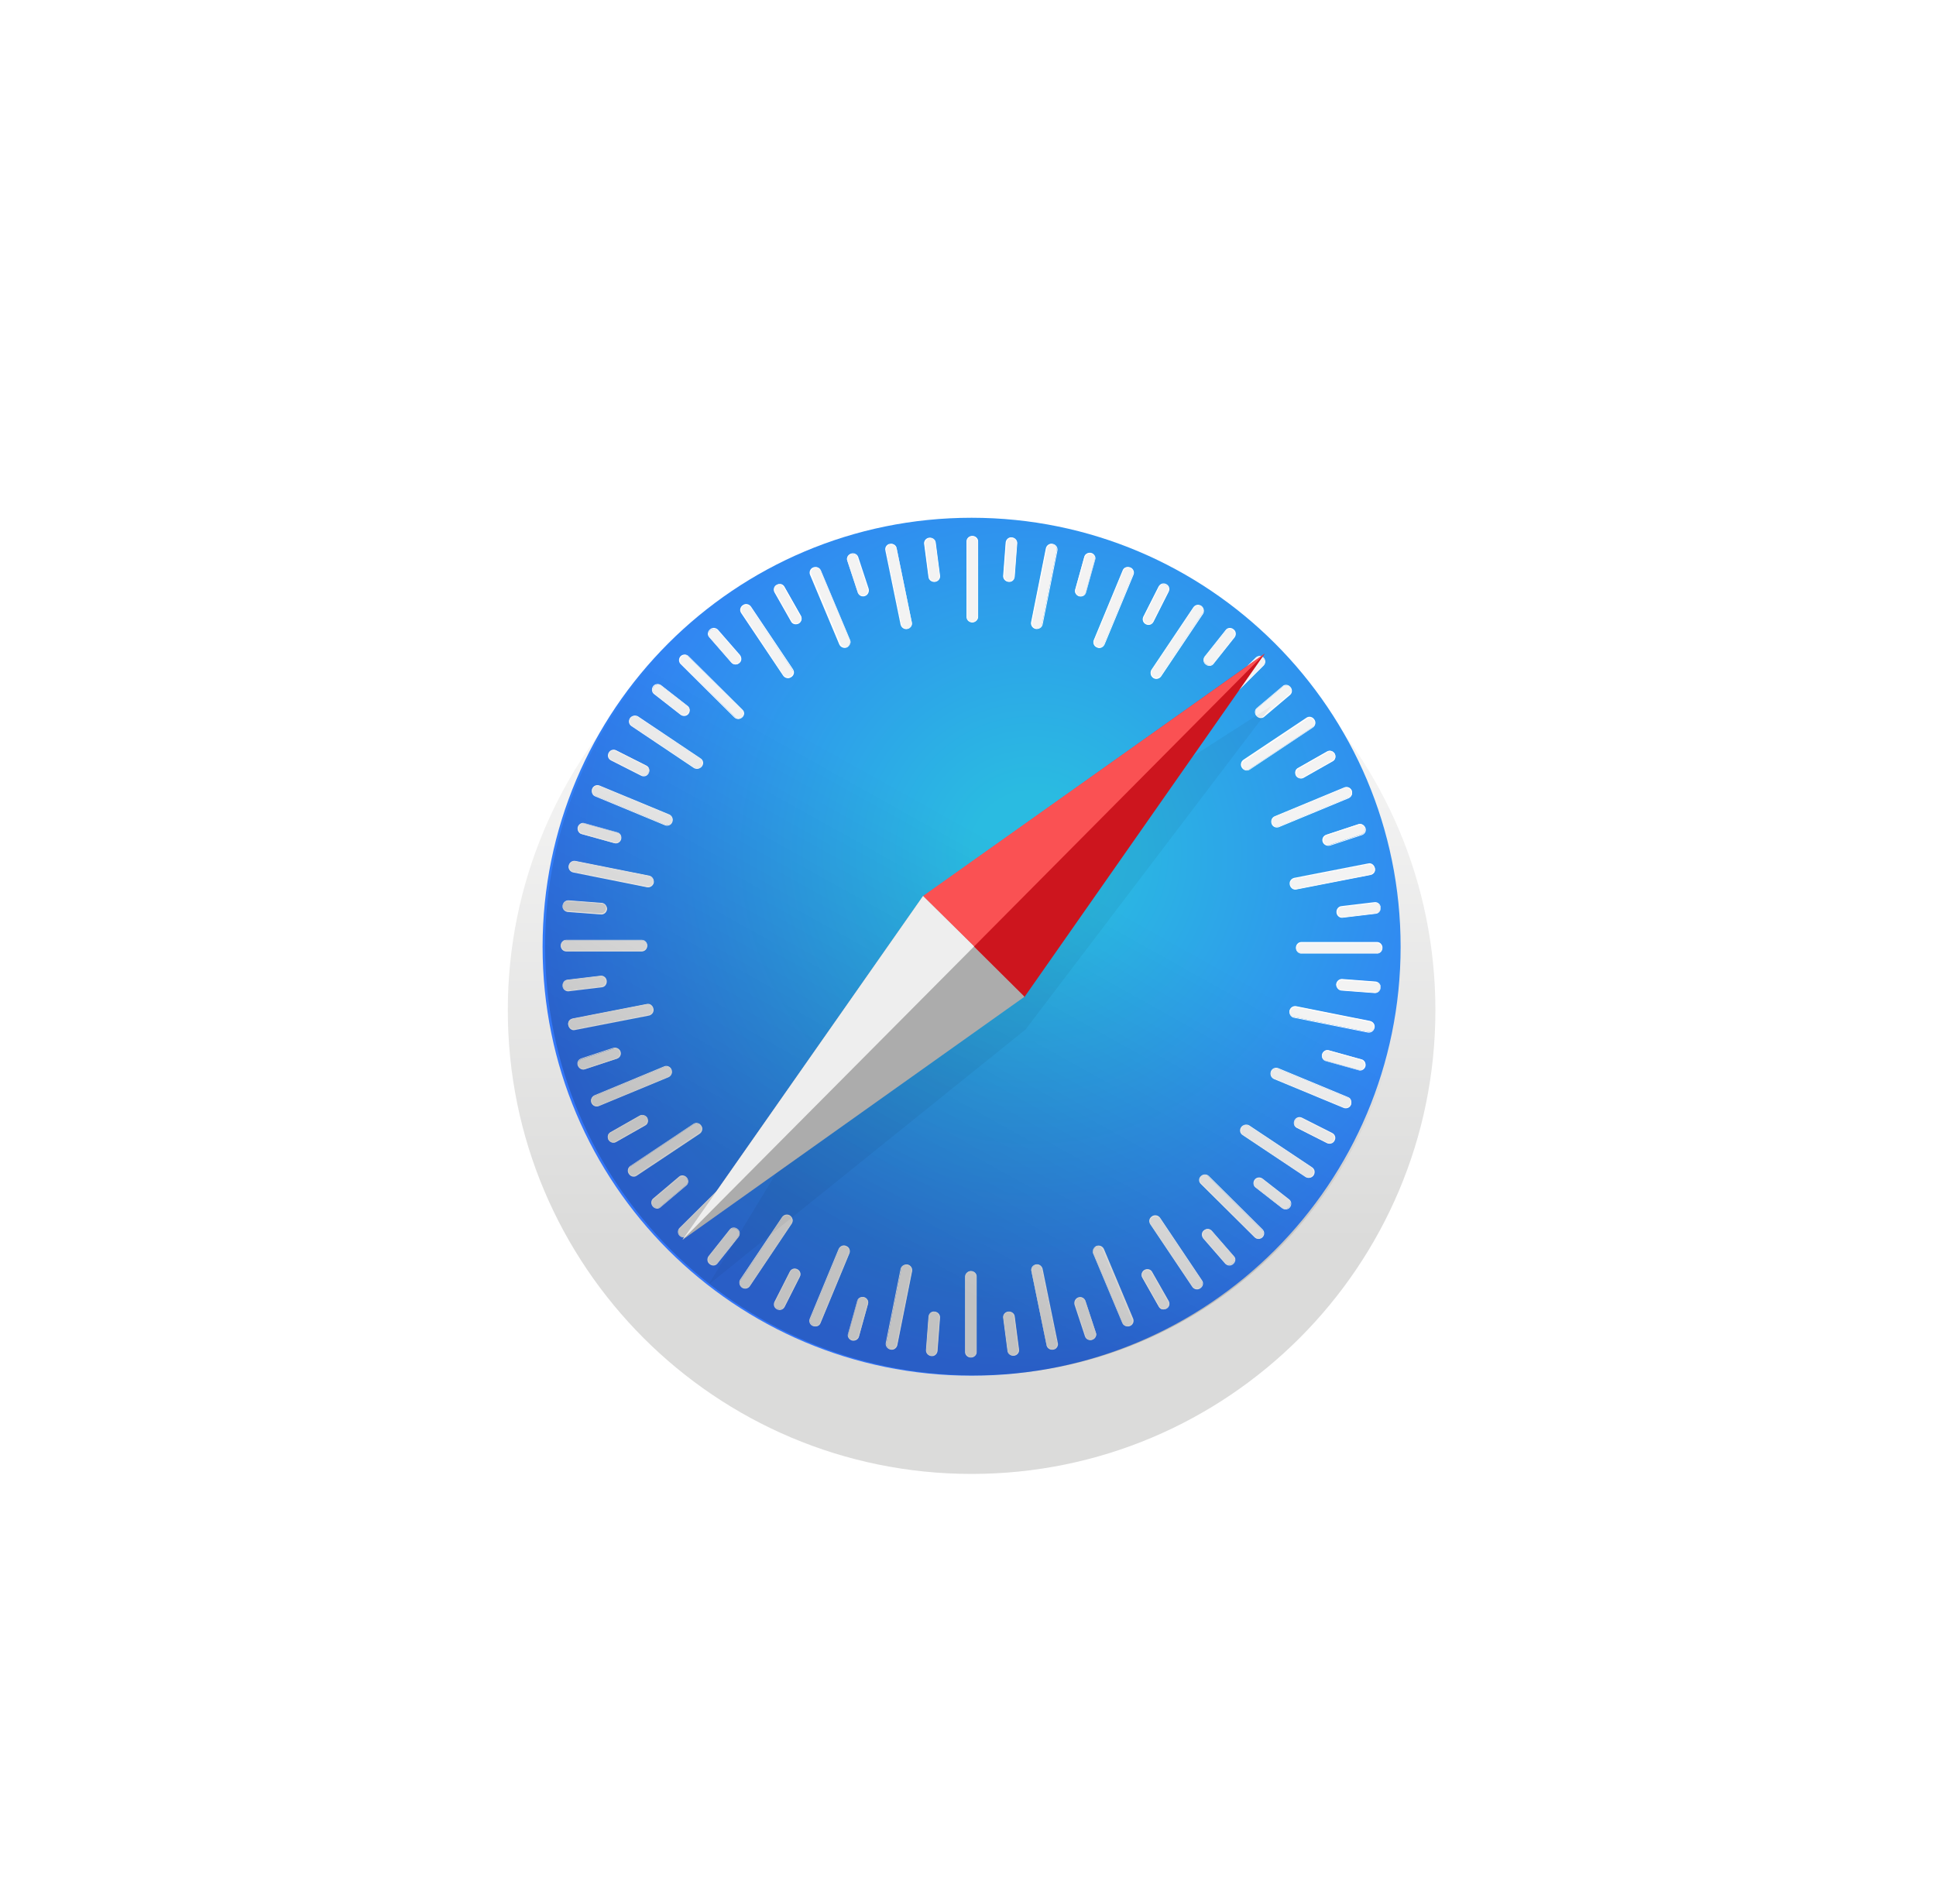 <svg width="61" height="60" viewBox="0 0 61 60" fill="none" xmlns="http://www.w3.org/2000/svg">
<g filter="url(#filter0_d_1_10889)">
<path d="M46.236 48.161C35.756 49.28 25.244 49.28 14.764 48.161C10.585 47.715 7.285 44.414 6.839 40.235C5.72 29.755 5.72 19.244 6.839 8.764C7.285 4.586 10.585 1.285 14.764 0.839C25.244 -0.28 35.755 -0.28 46.235 0.839C50.414 1.285 53.715 4.586 54.161 8.764C55.28 19.244 55.28 29.755 54.161 40.235C53.715 44.414 50.415 47.715 46.236 48.161Z" fill="white"/>
<g filter="url(#filter1_d_1_10889)">
<path d="M30.614 39.227C38.684 39.227 45.227 32.684 45.227 24.614C45.227 16.543 38.684 10 30.614 10C22.543 10 16 16.543 16 24.614C16 32.684 22.543 39.227 30.614 39.227Z" fill="url(#paint0_linear_1_10889)"/>
</g>
<path d="M30.613 38.131C38.079 38.131 44.131 32.079 44.131 24.614C44.131 17.148 38.079 11.096 30.613 11.096C23.148 11.096 17.096 17.148 17.096 24.614C17.096 32.079 23.148 38.131 30.613 38.131Z" fill="url(#paint1_radial_1_10889)"/>
<path d="M30.637 14.384C30.545 14.384 30.465 14.316 30.465 14.224V11.838C30.465 11.747 30.545 11.678 30.637 11.678C30.728 11.678 30.808 11.747 30.808 11.838V14.224C30.796 14.316 30.728 14.384 30.637 14.384Z" fill="#F3F3F3"/>
<path d="M30.636 14.396C30.533 14.396 30.453 14.316 30.453 14.224V11.838C30.453 11.747 30.533 11.667 30.636 11.667C30.739 11.667 30.819 11.747 30.819 11.838V14.224C30.819 14.316 30.727 14.396 30.636 14.396ZM30.636 11.69C30.556 11.69 30.476 11.758 30.476 11.838V14.224C30.476 14.304 30.545 14.373 30.636 14.373C30.716 14.373 30.796 14.304 30.796 14.224V11.838C30.785 11.758 30.716 11.69 30.636 11.69Z" fill="white"/>
<path d="M31.778 13.105C31.687 13.094 31.618 13.025 31.618 12.934L31.698 11.872C31.71 11.781 31.79 11.713 31.881 11.724C31.972 11.735 32.041 11.804 32.041 11.895L31.961 12.957C31.95 13.048 31.87 13.117 31.778 13.105Z" fill="#F3F3F3"/>
<path d="M31.778 13.117C31.675 13.105 31.607 13.026 31.607 12.934L31.687 11.873C31.698 11.781 31.778 11.701 31.881 11.713C31.983 11.724 32.052 11.804 32.052 11.895L31.972 12.957C31.961 13.06 31.881 13.128 31.778 13.117ZM31.881 11.736C31.801 11.736 31.721 11.793 31.721 11.873L31.641 12.934C31.641 13.014 31.698 13.083 31.789 13.094C31.869 13.094 31.949 13.037 31.949 12.957L32.029 11.895C32.029 11.815 31.961 11.747 31.881 11.736Z" fill="white"/>
<path d="M32.635 14.59C32.544 14.567 32.486 14.487 32.498 14.396L32.966 12.055C32.989 11.964 33.069 11.907 33.16 11.93C33.251 11.952 33.308 12.032 33.297 12.124L32.829 14.464C32.818 14.544 32.726 14.601 32.635 14.59Z" fill="#F3F3F3"/>
<path d="M32.635 14.601C32.532 14.578 32.475 14.487 32.486 14.396L32.954 12.055C32.977 11.964 33.068 11.895 33.171 11.918C33.274 11.941 33.331 12.032 33.319 12.124L32.851 14.464C32.829 14.556 32.737 14.613 32.635 14.601ZM33.171 11.941C33.091 11.93 33.011 11.975 32.988 12.055L32.52 14.396C32.509 14.476 32.555 14.556 32.646 14.578C32.726 14.59 32.806 14.544 32.829 14.464L33.297 12.124C33.308 12.032 33.251 11.964 33.171 11.941Z" fill="white"/>
<path d="M34.005 13.562C33.914 13.539 33.856 13.448 33.879 13.357L34.165 12.329C34.188 12.238 34.279 12.192 34.37 12.215C34.462 12.238 34.519 12.329 34.496 12.421L34.21 13.448C34.188 13.539 34.096 13.585 34.005 13.562Z" fill="#F3F3F3"/>
<path d="M34.005 13.573C33.914 13.551 33.845 13.448 33.879 13.357L34.165 12.329C34.188 12.238 34.29 12.181 34.382 12.203C34.473 12.226 34.541 12.329 34.507 12.42L34.222 13.448C34.199 13.539 34.108 13.596 34.005 13.573ZM34.382 12.238C34.302 12.215 34.21 12.261 34.188 12.34L33.902 13.368C33.879 13.448 33.925 13.528 34.016 13.551C34.096 13.573 34.188 13.528 34.21 13.448L34.496 12.42C34.507 12.34 34.462 12.261 34.382 12.238Z" fill="white"/>
<path d="M34.564 15.172C34.472 15.138 34.438 15.035 34.472 14.955L35.386 12.752C35.42 12.672 35.523 12.626 35.602 12.672C35.694 12.706 35.728 12.809 35.694 12.889L34.781 15.092C34.746 15.172 34.644 15.217 34.564 15.172Z" fill="#F3F3F3"/>
<path d="M34.564 15.183C34.472 15.149 34.427 15.046 34.461 14.955L35.374 12.752C35.408 12.66 35.511 12.626 35.614 12.66C35.705 12.694 35.751 12.797 35.717 12.889L34.803 15.092C34.758 15.183 34.655 15.229 34.564 15.183ZM35.602 12.683C35.523 12.649 35.431 12.683 35.397 12.763L34.484 14.966C34.449 15.046 34.495 15.126 34.575 15.16C34.655 15.195 34.746 15.16 34.781 15.081L35.694 12.877C35.717 12.809 35.682 12.717 35.602 12.683Z" fill="white"/>
<path d="M36.105 14.441C36.025 14.395 35.991 14.304 36.025 14.224L36.505 13.277C36.551 13.197 36.642 13.162 36.733 13.208C36.813 13.254 36.847 13.345 36.813 13.425L36.334 14.373C36.288 14.453 36.197 14.487 36.105 14.441Z" fill="#F3F3F3"/>
<path d="M36.105 14.453C36.014 14.407 35.98 14.304 36.025 14.213L36.505 13.265C36.55 13.174 36.653 13.139 36.745 13.185C36.836 13.231 36.87 13.334 36.824 13.425L36.345 14.373C36.299 14.464 36.197 14.498 36.105 14.453ZM36.733 13.208C36.653 13.174 36.562 13.197 36.528 13.277L36.048 14.224C36.014 14.293 36.048 14.384 36.117 14.43C36.197 14.464 36.288 14.441 36.322 14.361L36.802 13.414C36.836 13.345 36.802 13.254 36.733 13.208Z" fill="white"/>
<path d="M36.334 16.131C36.254 16.074 36.231 15.971 36.288 15.902L37.612 13.927C37.658 13.847 37.761 13.836 37.84 13.882C37.92 13.939 37.943 14.041 37.886 14.11L36.562 16.085C36.516 16.165 36.413 16.188 36.334 16.131Z" fill="#F3F3F3"/>
<path d="M36.334 16.142C36.254 16.085 36.231 15.971 36.276 15.891L37.601 13.916C37.658 13.836 37.761 13.813 37.852 13.87C37.932 13.927 37.955 14.041 37.909 14.121L36.585 16.096C36.528 16.176 36.413 16.199 36.334 16.142ZM37.841 13.893C37.772 13.847 37.669 13.859 37.624 13.927L36.299 15.902C36.254 15.971 36.276 16.062 36.345 16.108C36.413 16.154 36.516 16.142 36.562 16.074L37.886 14.11C37.932 14.041 37.909 13.939 37.841 13.893Z" fill="white"/>
<path d="M38 15.708C37.932 15.651 37.909 15.549 37.966 15.48L38.628 14.647C38.685 14.578 38.788 14.567 38.857 14.624C38.925 14.681 38.948 14.784 38.891 14.852L38.229 15.685C38.172 15.754 38.069 15.765 38 15.708Z" fill="#F3F3F3"/>
<path d="M37.989 15.72C37.909 15.663 37.898 15.549 37.955 15.469L38.617 14.635C38.674 14.555 38.788 14.544 38.868 14.612C38.948 14.669 38.959 14.784 38.902 14.864L38.24 15.697C38.183 15.777 38.069 15.788 37.989 15.72ZM38.845 14.635C38.777 14.578 38.685 14.59 38.628 14.658L37.966 15.492C37.92 15.56 37.932 15.651 38 15.708C38.069 15.765 38.16 15.754 38.217 15.686L38.879 14.852C38.925 14.784 38.914 14.681 38.845 14.635Z" fill="white"/>
<path d="M37.887 17.421C37.818 17.352 37.818 17.25 37.887 17.193L39.576 15.514C39.645 15.446 39.748 15.457 39.805 15.514C39.862 15.571 39.873 15.686 39.805 15.743L38.126 17.421C38.058 17.489 37.955 17.489 37.887 17.421Z" fill="#F3F3F3"/>
<path d="M37.875 17.432C37.806 17.364 37.806 17.25 37.875 17.181L39.565 15.503C39.633 15.434 39.747 15.434 39.816 15.503C39.884 15.571 39.884 15.686 39.816 15.754L38.126 17.432C38.057 17.501 37.943 17.501 37.875 17.432ZM39.804 15.514C39.747 15.457 39.645 15.457 39.587 15.514L37.898 17.193C37.841 17.25 37.841 17.352 37.898 17.41C37.955 17.467 38.057 17.467 38.115 17.41L39.804 15.731C39.861 15.674 39.861 15.583 39.804 15.514Z" fill="white"/>
<path d="M39.598 17.329C39.541 17.261 39.541 17.158 39.61 17.101L40.42 16.416C40.489 16.359 40.592 16.37 40.649 16.439C40.706 16.508 40.706 16.61 40.637 16.667L39.827 17.352C39.758 17.41 39.656 17.398 39.598 17.329Z" fill="#F3F3F3"/>
<path d="M39.587 17.341C39.519 17.261 39.53 17.147 39.599 17.09L40.409 16.405C40.478 16.336 40.592 16.348 40.66 16.428C40.729 16.508 40.718 16.622 40.649 16.679L39.839 17.364C39.77 17.432 39.656 17.421 39.587 17.341ZM40.638 16.439C40.581 16.371 40.489 16.371 40.421 16.416L39.61 17.101C39.553 17.158 39.542 17.25 39.599 17.318C39.656 17.387 39.747 17.387 39.816 17.341L40.626 16.656C40.695 16.599 40.695 16.508 40.638 16.439Z" fill="white"/>
<path d="M39.142 18.974C39.085 18.894 39.108 18.791 39.188 18.745L41.174 17.421C41.254 17.375 41.357 17.398 41.403 17.467C41.46 17.547 41.437 17.649 41.357 17.695L39.37 19.019C39.302 19.065 39.199 19.042 39.142 18.974Z" fill="#F3F3F3"/>
<path d="M39.131 18.974C39.074 18.894 39.096 18.78 39.176 18.723L41.163 17.398C41.243 17.341 41.357 17.364 41.414 17.455C41.471 17.535 41.448 17.649 41.368 17.707L39.382 19.031C39.302 19.088 39.188 19.065 39.131 18.974ZM41.391 17.478C41.346 17.41 41.254 17.387 41.186 17.433L39.199 18.757C39.131 18.803 39.108 18.894 39.165 18.974C39.211 19.042 39.302 19.065 39.37 19.02L41.357 17.695C41.425 17.638 41.437 17.547 41.391 17.478Z" fill="white"/>
<path d="M40.843 19.213C40.797 19.133 40.82 19.031 40.9 18.985L41.825 18.46C41.905 18.414 42.007 18.448 42.053 18.528C42.099 18.608 42.076 18.711 41.996 18.757L41.071 19.282C40.991 19.328 40.889 19.293 40.843 19.213Z" fill="#F3F3F3"/>
<path d="M40.832 19.225C40.786 19.133 40.809 19.031 40.889 18.985L41.814 18.46C41.894 18.414 42.008 18.448 42.054 18.528C42.099 18.62 42.077 18.722 41.997 18.768L41.072 19.293C40.992 19.339 40.878 19.305 40.832 19.225ZM42.042 18.54C41.997 18.46 41.905 18.437 41.837 18.483L40.912 19.008C40.843 19.053 40.821 19.145 40.855 19.213C40.901 19.293 40.992 19.316 41.06 19.27L41.985 18.745C42.054 18.711 42.077 18.62 42.042 18.54Z" fill="white"/>
<path d="M40.079 20.732C40.044 20.641 40.079 20.549 40.17 20.515L42.373 19.602C42.453 19.567 42.556 19.613 42.59 19.693C42.625 19.784 42.59 19.876 42.499 19.91L40.296 20.823C40.216 20.858 40.113 20.823 40.079 20.732Z" fill="#F3F3F3"/>
<path d="M40.067 20.743C40.033 20.652 40.067 20.549 40.158 20.504L42.362 19.59C42.453 19.556 42.556 19.602 42.59 19.693C42.624 19.784 42.59 19.887 42.499 19.933L40.295 20.846C40.204 20.88 40.101 20.835 40.067 20.743ZM42.567 19.704C42.533 19.625 42.442 19.59 42.373 19.613L40.17 20.526C40.09 20.561 40.056 20.652 40.09 20.732C40.124 20.812 40.215 20.846 40.284 20.823L42.487 19.91C42.567 19.876 42.602 19.784 42.567 19.704Z" fill="white"/>
<path d="M41.688 21.302C41.654 21.211 41.7 21.12 41.791 21.086L42.796 20.755C42.876 20.72 42.978 20.777 43.001 20.857C43.036 20.949 42.99 21.04 42.899 21.074L41.894 21.405C41.814 21.439 41.723 21.394 41.688 21.302Z" fill="#F3F3F3"/>
<path d="M41.676 21.314C41.642 21.223 41.688 21.12 41.791 21.086L42.795 20.755C42.887 20.72 42.989 20.777 43.024 20.869C43.058 20.96 43.012 21.063 42.91 21.097L41.905 21.428C41.813 21.451 41.711 21.405 41.676 21.314ZM43.001 20.88C42.978 20.8 42.887 20.755 42.807 20.777L41.802 21.109C41.722 21.131 41.688 21.223 41.711 21.303C41.734 21.383 41.825 21.428 41.905 21.405L42.91 21.074C42.989 21.04 43.024 20.96 43.001 20.88Z" fill="white"/>
<path d="M40.661 22.661C40.638 22.57 40.695 22.479 40.786 22.467L43.127 22.011C43.218 21.988 43.298 22.056 43.321 22.148C43.343 22.239 43.286 22.33 43.195 22.342L40.855 22.798C40.763 22.81 40.672 22.753 40.661 22.661Z" fill="#F3F3F3"/>
<path d="M40.638 22.661C40.615 22.558 40.683 22.467 40.775 22.444L43.115 21.988C43.206 21.965 43.298 22.033 43.32 22.136C43.343 22.239 43.275 22.33 43.183 22.353L40.843 22.81C40.752 22.832 40.66 22.764 40.638 22.661ZM43.298 22.148C43.286 22.068 43.206 22.011 43.126 22.022L40.786 22.479C40.706 22.49 40.649 22.581 40.672 22.661C40.683 22.741 40.763 22.798 40.843 22.787L43.183 22.33C43.263 22.307 43.32 22.227 43.298 22.148Z" fill="white"/>
<path d="M42.122 23.54C42.11 23.449 42.167 23.369 42.259 23.358L43.309 23.232C43.401 23.221 43.48 23.289 43.492 23.381C43.503 23.472 43.446 23.552 43.355 23.563L42.304 23.689C42.225 23.7 42.133 23.632 42.122 23.54Z" fill="#F3F3F3"/>
<path d="M42.111 23.54C42.099 23.438 42.168 23.346 42.259 23.335L43.31 23.209C43.401 23.198 43.492 23.266 43.504 23.369C43.515 23.472 43.447 23.563 43.355 23.575L42.305 23.7C42.214 23.712 42.122 23.643 42.111 23.54ZM43.492 23.381C43.481 23.301 43.401 23.232 43.321 23.244L42.271 23.369C42.191 23.381 42.134 23.46 42.145 23.54C42.157 23.62 42.236 23.689 42.316 23.677L43.367 23.552C43.447 23.54 43.504 23.46 43.492 23.381Z" fill="white"/>
<path d="M40.843 24.648C40.843 24.556 40.912 24.477 41.003 24.477H43.389C43.481 24.477 43.549 24.556 43.549 24.648C43.549 24.739 43.481 24.819 43.389 24.819H41.003C40.912 24.819 40.843 24.739 40.843 24.648Z" fill="#F3F3F3"/>
<path d="M40.831 24.648C40.831 24.545 40.911 24.465 41.003 24.465H43.389C43.48 24.465 43.56 24.545 43.56 24.648C43.56 24.751 43.48 24.831 43.389 24.831H41.003C40.911 24.831 40.831 24.751 40.831 24.648ZM43.537 24.659C43.537 24.579 43.469 24.5 43.389 24.5H41.003C40.923 24.5 40.854 24.568 40.854 24.659C40.854 24.739 40.923 24.819 41.003 24.819H43.389C43.469 24.808 43.537 24.739 43.537 24.659Z" fill="white"/>
<path d="M42.111 25.801C42.122 25.71 42.191 25.641 42.282 25.641L43.344 25.721C43.435 25.732 43.504 25.812 43.492 25.904C43.481 25.995 43.412 26.064 43.321 26.064L42.259 25.984C42.179 25.972 42.111 25.892 42.111 25.801Z" fill="#F3F3F3"/>
<path d="M42.099 25.801C42.111 25.698 42.191 25.63 42.282 25.63L43.344 25.71C43.435 25.721 43.515 25.801 43.503 25.904C43.492 26.006 43.412 26.075 43.321 26.075L42.259 25.995C42.168 25.984 42.099 25.892 42.099 25.801ZM43.492 25.904C43.503 25.824 43.435 25.744 43.355 25.744L42.293 25.664C42.213 25.664 42.145 25.721 42.133 25.812C42.122 25.892 42.191 25.972 42.27 25.972L43.332 26.052C43.412 26.052 43.481 25.984 43.492 25.904Z" fill="white"/>
<path d="M40.637 26.634C40.66 26.543 40.74 26.486 40.831 26.497L43.172 26.965C43.263 26.988 43.32 27.068 43.298 27.16C43.275 27.251 43.195 27.308 43.103 27.297L40.763 26.828C40.683 26.817 40.626 26.726 40.637 26.634Z" fill="#F3F3F3"/>
<path d="M40.627 26.634C40.65 26.532 40.741 26.474 40.832 26.486L43.173 26.954C43.264 26.977 43.333 27.068 43.31 27.171C43.287 27.274 43.196 27.331 43.104 27.319L40.764 26.851C40.672 26.828 40.615 26.737 40.627 26.634ZM43.287 27.171C43.298 27.091 43.253 27.011 43.173 26.988L40.832 26.52C40.752 26.509 40.672 26.554 40.65 26.646C40.638 26.726 40.684 26.805 40.764 26.828L43.104 27.296C43.196 27.308 43.264 27.251 43.287 27.171Z" fill="white"/>
<path d="M41.665 28.004C41.688 27.913 41.779 27.856 41.871 27.879L42.898 28.164C42.99 28.187 43.035 28.278 43.012 28.37C42.99 28.461 42.898 28.518 42.807 28.495L41.779 28.21C41.688 28.187 41.642 28.096 41.665 28.004Z" fill="#F3F3F3"/>
<path d="M41.654 28.005C41.677 27.913 41.779 27.845 41.871 27.879L42.898 28.164C42.989 28.187 43.047 28.29 43.024 28.381C43.001 28.473 42.898 28.541 42.807 28.507L41.779 28.221C41.688 28.199 41.631 28.107 41.654 28.005ZM42.989 28.381C43.012 28.301 42.967 28.21 42.887 28.187L41.859 27.902C41.779 27.879 41.699 27.925 41.676 28.016C41.654 28.096 41.699 28.187 41.779 28.21L42.807 28.495C42.887 28.507 42.967 28.461 42.989 28.381Z" fill="white"/>
<path d="M40.056 28.552C40.09 28.461 40.193 28.427 40.272 28.461L42.476 29.375C42.556 29.409 42.602 29.512 42.567 29.591C42.533 29.683 42.43 29.717 42.35 29.683L40.147 28.77C40.056 28.735 40.021 28.633 40.056 28.552Z" fill="#F3F3F3"/>
<path d="M40.044 28.541C40.078 28.45 40.181 28.404 40.272 28.438L42.475 29.352C42.567 29.386 42.601 29.489 42.567 29.591C42.532 29.683 42.43 29.729 42.338 29.694L40.135 28.781C40.044 28.735 40.009 28.633 40.044 28.541ZM42.544 29.58C42.578 29.5 42.544 29.409 42.464 29.375L40.261 28.461C40.181 28.427 40.101 28.473 40.066 28.552C40.032 28.633 40.066 28.724 40.146 28.758L42.35 29.671C42.43 29.694 42.521 29.66 42.544 29.58Z" fill="white"/>
<path d="M40.797 30.094C40.843 30.014 40.934 29.98 41.014 30.014L41.962 30.493C42.041 30.528 42.076 30.63 42.03 30.722C41.984 30.802 41.893 30.836 41.813 30.802L40.866 30.322C40.786 30.276 40.751 30.174 40.797 30.094Z" fill="#F3F3F3"/>
<path d="M40.786 30.082C40.832 29.991 40.935 29.957 41.026 30.002L41.974 30.482C42.065 30.527 42.099 30.63 42.053 30.721C42.008 30.813 41.905 30.847 41.814 30.801L40.866 30.322C40.775 30.288 40.741 30.174 40.786 30.082ZM42.019 30.71C42.053 30.63 42.031 30.539 41.951 30.505L41.003 30.025C40.935 29.991 40.843 30.025 40.798 30.094C40.763 30.174 40.786 30.265 40.866 30.299L41.814 30.779C41.894 30.813 41.985 30.79 42.019 30.71Z" fill="white"/>
<path d="M39.119 30.311C39.176 30.231 39.267 30.208 39.347 30.265L41.334 31.589C41.414 31.635 41.425 31.738 41.379 31.818C41.322 31.898 41.231 31.92 41.151 31.863L39.164 30.539C39.085 30.482 39.062 30.379 39.119 30.311Z" fill="#F3F3F3"/>
<path d="M39.107 30.299C39.164 30.219 39.279 30.196 39.359 30.242L41.345 31.566C41.425 31.623 41.448 31.726 41.391 31.817C41.334 31.897 41.219 31.92 41.14 31.875L39.153 30.55C39.062 30.493 39.05 30.379 39.107 30.299ZM41.356 31.806C41.402 31.738 41.391 31.635 41.322 31.589L39.336 30.265C39.267 30.219 39.176 30.242 39.13 30.31C39.085 30.379 39.096 30.482 39.164 30.527L41.151 31.852C41.219 31.897 41.311 31.875 41.356 31.806Z" fill="white"/>
<path d="M39.542 31.966C39.599 31.898 39.702 31.875 39.77 31.932L40.603 32.583C40.672 32.64 40.683 32.742 40.626 32.811C40.569 32.879 40.466 32.902 40.398 32.845L39.565 32.194C39.496 32.137 39.485 32.035 39.542 31.966Z" fill="#F3F3F3"/>
<path d="M39.53 31.955C39.587 31.875 39.701 31.863 39.781 31.92L40.615 32.571C40.695 32.628 40.706 32.742 40.649 32.822C40.592 32.902 40.478 32.914 40.398 32.856L39.564 32.206C39.484 32.149 39.473 32.035 39.53 31.955ZM40.626 32.811C40.683 32.742 40.672 32.651 40.603 32.594L39.77 31.943C39.701 31.898 39.61 31.909 39.553 31.977C39.496 32.046 39.507 32.137 39.576 32.194L40.409 32.845C40.478 32.891 40.569 32.879 40.626 32.811Z" fill="white"/>
<path d="M37.841 31.852C37.909 31.783 38.012 31.783 38.069 31.852L39.759 33.53C39.827 33.599 39.816 33.701 39.759 33.758C39.69 33.827 39.588 33.827 39.531 33.758L37.841 32.08C37.784 32.023 37.784 31.909 37.841 31.852Z" fill="#F3F3F3"/>
<path d="M37.84 31.841C37.909 31.772 38.023 31.772 38.092 31.841L39.781 33.519C39.85 33.587 39.85 33.702 39.781 33.77C39.713 33.839 39.599 33.839 39.53 33.77L37.84 32.092C37.761 32.023 37.761 31.909 37.84 31.841ZM39.758 33.747C39.816 33.69 39.816 33.587 39.758 33.53L38.069 31.852C38.012 31.795 37.909 31.795 37.852 31.852C37.795 31.909 37.795 32.012 37.852 32.069L39.542 33.747C39.599 33.816 39.69 33.816 39.758 33.747Z" fill="white"/>
<path d="M37.943 33.553C38.012 33.496 38.115 33.496 38.172 33.564L38.868 34.364C38.925 34.432 38.914 34.535 38.845 34.592C38.777 34.649 38.674 34.649 38.617 34.581L37.921 33.781C37.864 33.724 37.875 33.621 37.943 33.553Z" fill="#F3F3F3"/>
<path d="M37.932 33.553C38.011 33.485 38.114 33.496 38.183 33.565L38.879 34.364C38.948 34.432 38.936 34.546 38.856 34.615C38.776 34.683 38.674 34.672 38.605 34.603L37.909 33.804C37.852 33.724 37.852 33.61 37.932 33.553ZM38.845 34.592C38.913 34.535 38.913 34.444 38.868 34.375L38.171 33.576C38.114 33.519 38.023 33.507 37.954 33.565C37.886 33.622 37.886 33.713 37.932 33.781L38.628 34.581C38.685 34.649 38.776 34.649 38.845 34.592Z" fill="white"/>
<path d="M36.299 33.119C36.379 33.062 36.482 33.085 36.528 33.165L37.852 35.14C37.898 35.22 37.875 35.322 37.806 35.368C37.726 35.425 37.623 35.402 37.578 35.322L36.254 33.347C36.208 33.267 36.231 33.165 36.299 33.119Z" fill="#F3F3F3"/>
<path d="M36.299 33.108C36.379 33.051 36.493 33.073 36.551 33.153L37.875 35.128C37.932 35.208 37.909 35.322 37.818 35.38C37.738 35.437 37.624 35.414 37.567 35.334L36.242 33.359C36.185 33.267 36.208 33.165 36.299 33.108ZM37.806 35.357C37.875 35.311 37.898 35.22 37.852 35.151L36.528 33.176C36.482 33.108 36.391 33.096 36.311 33.142C36.242 33.188 36.219 33.279 36.265 33.347L37.59 35.322C37.635 35.38 37.738 35.402 37.806 35.357Z" fill="white"/>
<path d="M36.06 34.809C36.14 34.763 36.242 34.786 36.288 34.866L36.813 35.791C36.859 35.87 36.825 35.973 36.745 36.019C36.665 36.065 36.562 36.042 36.516 35.962L35.991 35.037C35.957 34.957 35.98 34.854 36.06 34.809Z" fill="#F3F3F3"/>
<path d="M36.06 34.797C36.151 34.752 36.254 34.775 36.299 34.855L36.825 35.779C36.87 35.859 36.847 35.973 36.756 36.019C36.665 36.065 36.562 36.042 36.516 35.962L35.991 35.037C35.945 34.957 35.968 34.855 36.06 34.797ZM36.745 36.008C36.813 35.962 36.847 35.871 36.802 35.802L36.276 34.877C36.231 34.809 36.139 34.786 36.071 34.82C36.002 34.866 35.968 34.957 36.014 35.026L36.539 35.951C36.573 36.019 36.676 36.053 36.745 36.008Z" fill="white"/>
<path d="M34.541 34.055C34.632 34.021 34.723 34.055 34.758 34.135L35.682 36.339C35.717 36.419 35.671 36.521 35.591 36.556C35.511 36.59 35.408 36.556 35.374 36.476L34.449 34.272C34.415 34.192 34.461 34.09 34.541 34.055Z" fill="#F3F3F3"/>
<path d="M34.541 34.044C34.633 34.01 34.735 34.044 34.781 34.135L35.706 36.339C35.74 36.43 35.694 36.533 35.603 36.567C35.512 36.601 35.409 36.567 35.363 36.476L34.438 34.272C34.404 34.192 34.45 34.09 34.541 34.044ZM35.58 36.544C35.66 36.51 35.694 36.419 35.66 36.35L34.735 34.147C34.701 34.067 34.61 34.032 34.53 34.067C34.45 34.101 34.416 34.192 34.45 34.261L35.375 36.464C35.42 36.544 35.5 36.578 35.58 36.544Z" fill="white"/>
<path d="M33.982 35.676C34.073 35.642 34.164 35.688 34.199 35.779L34.53 36.784C34.564 36.864 34.507 36.967 34.427 36.989C34.336 37.024 34.244 36.978 34.21 36.887L33.879 35.882C33.845 35.802 33.891 35.711 33.982 35.676Z" fill="#F3F3F3"/>
<path d="M33.97 35.665C34.061 35.631 34.164 35.676 34.198 35.768L34.529 36.773C34.563 36.864 34.506 36.967 34.415 37.001C34.324 37.035 34.221 36.989 34.187 36.898L33.856 35.893C33.833 35.802 33.879 35.699 33.97 35.665ZM34.415 36.978C34.495 36.955 34.541 36.864 34.518 36.784L34.187 35.779C34.164 35.699 34.073 35.665 33.993 35.688C33.913 35.711 33.867 35.802 33.89 35.882L34.221 36.887C34.244 36.967 34.335 37.012 34.415 36.978Z" fill="white"/>
<path d="M32.635 34.638C32.726 34.615 32.818 34.672 32.829 34.763L33.308 37.103C33.331 37.195 33.263 37.275 33.171 37.298C33.08 37.32 32.989 37.263 32.977 37.172L32.498 34.832C32.486 34.752 32.544 34.66 32.635 34.638Z" fill="#F3F3F3"/>
<path d="M32.634 34.626C32.737 34.603 32.828 34.672 32.851 34.763L33.331 37.104C33.354 37.195 33.285 37.298 33.194 37.309C33.091 37.332 33 37.263 32.977 37.172L32.497 34.832C32.475 34.74 32.532 34.649 32.634 34.626ZM33.171 37.286C33.251 37.275 33.308 37.195 33.297 37.104L32.817 34.763C32.806 34.683 32.714 34.626 32.634 34.649C32.554 34.66 32.497 34.74 32.509 34.832L32.988 37.172C33.011 37.252 33.091 37.298 33.171 37.286Z" fill="white"/>
<path d="M31.767 36.122C31.858 36.11 31.938 36.167 31.961 36.259L32.098 37.309C32.11 37.401 32.041 37.48 31.95 37.492C31.858 37.503 31.779 37.446 31.756 37.355L31.619 36.304C31.607 36.213 31.676 36.133 31.767 36.122Z" fill="#F3F3F3"/>
<path d="M31.767 36.111C31.869 36.099 31.961 36.168 31.972 36.259L32.109 37.309C32.121 37.401 32.052 37.492 31.95 37.503C31.847 37.515 31.755 37.446 31.744 37.355L31.607 36.305C31.596 36.213 31.664 36.122 31.767 36.111ZM31.938 37.48C32.018 37.469 32.087 37.389 32.075 37.309L31.938 36.259C31.927 36.179 31.847 36.122 31.767 36.133C31.687 36.145 31.618 36.225 31.63 36.305L31.767 37.355C31.778 37.435 31.858 37.492 31.938 37.48Z" fill="white"/>
<path d="M30.59 34.843C30.682 34.843 30.762 34.912 30.762 35.003V37.389C30.762 37.48 30.682 37.549 30.59 37.549C30.499 37.549 30.419 37.48 30.419 37.389V35.003C30.431 34.912 30.499 34.843 30.59 34.843Z" fill="#F3F3F3"/>
<path d="M30.591 34.832C30.694 34.832 30.774 34.912 30.774 35.003V37.389C30.774 37.48 30.694 37.56 30.591 37.56C30.488 37.56 30.408 37.48 30.408 37.389V35.003C30.408 34.912 30.5 34.832 30.591 34.832ZM30.591 37.538C30.671 37.538 30.751 37.469 30.751 37.389V35.003C30.751 34.923 30.683 34.855 30.591 34.855C30.511 34.855 30.431 34.923 30.431 35.003V37.389C30.443 37.469 30.511 37.538 30.591 37.538Z" fill="white"/>
<path d="M29.449 36.122C29.54 36.133 29.609 36.202 29.609 36.293L29.529 37.355C29.518 37.446 29.438 37.515 29.346 37.503C29.255 37.492 29.186 37.423 29.186 37.332L29.266 36.27C29.278 36.179 29.358 36.11 29.449 36.122Z" fill="#F3F3F3"/>
<path d="M29.449 36.11C29.552 36.122 29.62 36.202 29.62 36.293L29.54 37.355C29.529 37.446 29.449 37.526 29.346 37.515C29.244 37.503 29.175 37.423 29.175 37.332L29.255 36.27C29.266 36.167 29.346 36.099 29.449 36.11ZM29.346 37.492C29.426 37.492 29.506 37.435 29.506 37.355L29.586 36.293C29.586 36.213 29.529 36.145 29.438 36.133C29.358 36.133 29.278 36.19 29.278 36.27L29.198 37.332C29.198 37.412 29.266 37.48 29.346 37.492Z" fill="white"/>
<path d="M28.593 34.638C28.684 34.66 28.741 34.74 28.73 34.832L28.262 37.172C28.239 37.263 28.159 37.321 28.067 37.298C27.976 37.275 27.919 37.195 27.93 37.104L28.398 34.763C28.41 34.683 28.501 34.626 28.593 34.638Z" fill="#F3F3F3"/>
<path d="M28.593 34.626C28.696 34.649 28.753 34.74 28.741 34.832L28.273 37.172C28.25 37.263 28.159 37.332 28.056 37.309C27.954 37.286 27.896 37.195 27.908 37.104L28.376 34.763C28.399 34.672 28.49 34.615 28.593 34.626ZM28.056 37.286C28.136 37.298 28.216 37.252 28.239 37.172L28.707 34.832C28.718 34.752 28.673 34.672 28.581 34.649C28.502 34.638 28.422 34.683 28.399 34.763L27.931 37.104C27.919 37.195 27.976 37.263 28.056 37.286Z" fill="white"/>
<path d="M27.223 35.665C27.314 35.688 27.371 35.779 27.348 35.871L27.063 36.898C27.04 36.989 26.949 37.035 26.857 37.012C26.766 36.989 26.709 36.898 26.732 36.807L27.017 35.779C27.04 35.688 27.131 35.642 27.223 35.665Z" fill="#F3F3F3"/>
<path d="M27.223 35.654C27.314 35.677 27.382 35.779 27.348 35.871L27.063 36.898C27.04 36.99 26.937 37.047 26.846 37.024C26.754 37.001 26.686 36.898 26.72 36.807L27.006 35.779C27.028 35.688 27.12 35.631 27.223 35.654ZM26.846 36.99C26.926 37.012 27.017 36.967 27.04 36.887L27.325 35.859C27.348 35.779 27.302 35.7 27.211 35.677C27.131 35.654 27.04 35.7 27.017 35.779L26.732 36.807C26.72 36.887 26.766 36.967 26.846 36.99Z" fill="white"/>
<path d="M26.663 34.055C26.755 34.089 26.789 34.192 26.755 34.272L25.841 36.476C25.807 36.556 25.704 36.601 25.624 36.556C25.544 36.51 25.499 36.419 25.533 36.339L26.446 34.135C26.481 34.055 26.583 34.01 26.663 34.055Z" fill="#F3F3F3"/>
<path d="M26.664 34.044C26.755 34.078 26.801 34.181 26.767 34.272L25.853 36.476C25.819 36.567 25.716 36.601 25.613 36.567C25.522 36.533 25.476 36.43 25.511 36.339L26.424 34.135C26.47 34.044 26.572 33.998 26.664 34.044ZM25.625 36.544C25.705 36.578 25.796 36.544 25.83 36.464L26.744 34.261C26.778 34.181 26.732 34.101 26.652 34.067C26.572 34.032 26.481 34.067 26.447 34.147L25.534 36.35C25.511 36.419 25.545 36.51 25.625 36.544Z" fill="white"/>
<path d="M25.122 34.786C25.202 34.832 25.236 34.923 25.202 35.003L24.722 35.95C24.676 36.03 24.585 36.065 24.494 36.019C24.414 35.973 24.38 35.882 24.414 35.802L24.893 34.855C24.939 34.775 25.03 34.74 25.122 34.786Z" fill="#F3F3F3"/>
<path d="M25.122 34.775C25.213 34.82 25.248 34.923 25.202 35.014L24.723 35.962C24.677 36.053 24.574 36.088 24.483 36.042C24.392 35.996 24.357 35.894 24.403 35.802L24.883 34.855C24.928 34.763 25.031 34.729 25.122 34.775ZM24.494 36.019C24.574 36.053 24.666 36.031 24.7 35.951L25.179 35.003C25.213 34.934 25.179 34.843 25.111 34.797C25.031 34.763 24.939 34.786 24.905 34.866L24.426 35.814C24.392 35.882 24.426 35.973 24.494 36.019Z" fill="white"/>
<path d="M24.894 33.096C24.974 33.154 24.997 33.256 24.94 33.325L23.616 35.3C23.57 35.38 23.467 35.391 23.387 35.346C23.307 35.288 23.284 35.186 23.341 35.117L24.666 33.142C24.712 33.062 24.814 33.039 24.894 33.096Z" fill="#F3F3F3"/>
<path d="M24.894 33.085C24.974 33.142 24.997 33.256 24.951 33.336L23.627 35.311C23.57 35.391 23.467 35.414 23.375 35.357C23.296 35.3 23.273 35.185 23.318 35.106L24.643 33.13C24.7 33.051 24.814 33.028 24.894 33.085ZM23.387 35.334C23.455 35.38 23.558 35.368 23.604 35.3L24.928 33.325C24.974 33.256 24.951 33.165 24.883 33.119C24.814 33.073 24.711 33.085 24.666 33.153L23.341 35.117C23.296 35.185 23.318 35.288 23.387 35.334Z" fill="white"/>
<path d="M23.227 33.519C23.296 33.576 23.318 33.678 23.261 33.747L22.599 34.58C22.542 34.649 22.439 34.66 22.371 34.603C22.302 34.546 22.279 34.443 22.337 34.375L22.999 33.541C23.056 33.473 23.159 33.462 23.227 33.519Z" fill="#F3F3F3"/>
<path d="M23.238 33.507C23.318 33.565 23.33 33.679 23.273 33.759L22.61 34.592C22.553 34.672 22.439 34.683 22.359 34.615C22.279 34.558 22.268 34.444 22.325 34.364L22.987 33.53C23.044 33.45 23.158 33.439 23.238 33.507ZM22.382 34.592C22.451 34.649 22.542 34.638 22.599 34.569L23.261 33.736C23.307 33.667 23.295 33.576 23.227 33.519C23.158 33.462 23.067 33.473 23.01 33.542L22.348 34.375C22.302 34.444 22.314 34.546 22.382 34.592Z" fill="white"/>
<path d="M23.341 31.806C23.41 31.875 23.41 31.977 23.341 32.035L21.652 33.713C21.583 33.781 21.48 33.77 21.423 33.713C21.366 33.656 21.355 33.542 21.423 33.484L23.102 31.806C23.17 31.738 23.273 31.738 23.341 31.806Z" fill="#F3F3F3"/>
<path d="M23.353 31.795C23.421 31.863 23.421 31.977 23.353 32.046L21.663 33.724C21.595 33.793 21.48 33.793 21.412 33.724C21.343 33.656 21.343 33.542 21.412 33.473L23.102 31.795C23.17 31.726 23.284 31.726 23.353 31.795ZM21.423 33.713C21.48 33.77 21.583 33.77 21.64 33.713L23.33 32.035C23.387 31.977 23.387 31.875 23.33 31.818C23.273 31.761 23.17 31.761 23.113 31.818L21.423 33.496C21.366 33.553 21.366 33.644 21.423 33.713Z" fill="white"/>
<path d="M21.628 31.898C21.685 31.966 21.685 32.069 21.617 32.126L20.806 32.811C20.738 32.868 20.635 32.857 20.578 32.788C20.521 32.72 20.521 32.617 20.589 32.56L21.4 31.875C21.468 31.818 21.571 31.829 21.628 31.898Z" fill="#F3F3F3"/>
<path d="M21.64 31.886C21.709 31.966 21.697 32.08 21.628 32.137L20.818 32.822C20.749 32.891 20.635 32.879 20.567 32.8C20.498 32.72 20.51 32.605 20.578 32.548L21.389 31.863C21.457 31.795 21.572 31.806 21.64 31.886ZM20.59 32.788C20.647 32.857 20.738 32.857 20.806 32.811L21.617 32.126C21.674 32.069 21.686 31.977 21.628 31.909C21.572 31.84 21.48 31.84 21.412 31.886L20.601 32.571C20.532 32.628 20.532 32.72 20.59 32.788Z" fill="white"/>
<path d="M22.085 30.253C22.142 30.333 22.12 30.436 22.04 30.482L20.053 31.806C19.973 31.852 19.871 31.829 19.825 31.761C19.768 31.681 19.791 31.578 19.871 31.532L21.857 30.208C21.926 30.162 22.028 30.185 22.085 30.253Z" fill="#F3F3F3"/>
<path d="M22.097 30.253C22.154 30.333 22.131 30.448 22.051 30.505L20.064 31.829C19.985 31.886 19.87 31.863 19.813 31.772C19.756 31.692 19.779 31.578 19.859 31.521L21.845 30.196C21.925 30.139 22.04 30.162 22.097 30.253ZM19.836 31.749C19.882 31.818 19.973 31.84 20.041 31.795L22.028 30.47C22.097 30.425 22.119 30.333 22.062 30.253C22.017 30.185 21.925 30.162 21.857 30.208L19.87 31.532C19.802 31.589 19.79 31.681 19.836 31.749Z" fill="white"/>
<path d="M20.384 30.014C20.43 30.094 20.407 30.197 20.327 30.242L19.402 30.767C19.322 30.813 19.22 30.779 19.174 30.699C19.128 30.619 19.151 30.516 19.231 30.471L20.156 29.945C20.236 29.9 20.338 29.934 20.384 30.014Z" fill="#F3F3F3"/>
<path d="M20.395 30.002C20.441 30.094 20.418 30.196 20.338 30.242L19.414 30.767C19.334 30.813 19.22 30.779 19.174 30.699C19.128 30.607 19.151 30.505 19.231 30.459L20.156 29.934C20.236 29.888 20.35 29.922 20.395 30.002ZM19.185 30.687C19.231 30.767 19.322 30.79 19.391 30.744L20.316 30.219C20.384 30.174 20.407 30.082 20.373 30.014C20.327 29.934 20.236 29.911 20.167 29.957L19.242 30.482C19.174 30.516 19.151 30.607 19.185 30.687Z" fill="white"/>
<path d="M21.149 28.495C21.183 28.587 21.149 28.678 21.058 28.712L18.854 29.626C18.774 29.66 18.672 29.614 18.637 29.534C18.603 29.443 18.637 29.352 18.729 29.317L20.932 28.404C21.012 28.37 21.115 28.404 21.149 28.495Z" fill="#F3F3F3"/>
<path d="M21.16 28.484C21.195 28.575 21.16 28.678 21.069 28.724L18.866 29.637C18.774 29.671 18.672 29.626 18.637 29.534C18.603 29.443 18.637 29.34 18.729 29.295L20.932 28.381C21.023 28.347 21.126 28.393 21.16 28.484ZM18.66 29.523C18.694 29.603 18.786 29.637 18.854 29.614L21.058 28.701C21.138 28.667 21.172 28.575 21.138 28.495C21.103 28.416 21.012 28.381 20.944 28.404L18.74 29.317C18.66 29.352 18.626 29.443 18.66 29.523Z" fill="white"/>
<path d="M19.539 27.924C19.574 28.016 19.528 28.107 19.437 28.141L18.432 28.472C18.352 28.507 18.249 28.45 18.227 28.37C18.192 28.278 18.238 28.187 18.329 28.153L19.334 27.822C19.414 27.787 19.505 27.833 19.539 27.924Z" fill="#F3F3F3"/>
<path d="M19.551 27.913C19.585 28.005 19.54 28.107 19.437 28.142L18.432 28.473C18.341 28.507 18.238 28.45 18.204 28.358C18.17 28.267 18.215 28.164 18.318 28.13L19.323 27.799C19.414 27.776 19.517 27.822 19.551 27.913ZM18.227 28.347C18.25 28.427 18.341 28.473 18.421 28.45L19.425 28.119C19.505 28.096 19.54 28.005 19.517 27.925C19.494 27.845 19.403 27.799 19.323 27.822L18.318 28.153C18.238 28.187 18.204 28.267 18.227 28.347Z" fill="white"/>
<path d="M20.567 26.566C20.59 26.657 20.532 26.749 20.441 26.76L18.101 27.217C18.009 27.24 17.93 27.171 17.907 27.08C17.884 26.988 17.941 26.897 18.032 26.886L20.373 26.429C20.464 26.418 20.555 26.475 20.567 26.566Z" fill="#F3F3F3"/>
<path d="M20.59 26.566C20.613 26.669 20.544 26.76 20.453 26.783L18.113 27.239C18.021 27.262 17.93 27.194 17.907 27.091C17.884 26.988 17.953 26.897 18.044 26.874L20.384 26.417C20.476 26.395 20.567 26.463 20.59 26.566ZM17.93 27.079C17.941 27.16 18.021 27.216 18.101 27.205L20.442 26.748C20.521 26.737 20.579 26.646 20.556 26.566C20.544 26.486 20.464 26.429 20.384 26.44L18.044 26.897C17.964 26.92 17.907 27 17.93 27.079Z" fill="white"/>
<path d="M19.105 25.687C19.116 25.778 19.059 25.858 18.968 25.869L17.918 25.995C17.826 26.006 17.747 25.938 17.735 25.846C17.724 25.755 17.781 25.675 17.872 25.664L18.922 25.538C19.002 25.527 19.094 25.595 19.105 25.687Z" fill="#F3F3F3"/>
<path d="M19.117 25.687C19.128 25.79 19.06 25.881 18.969 25.892L17.918 26.018C17.827 26.029 17.736 25.961 17.724 25.858C17.713 25.756 17.781 25.664 17.873 25.653L18.923 25.527C19.014 25.516 19.106 25.584 19.117 25.687ZM17.736 25.847C17.747 25.927 17.827 25.995 17.907 25.984L18.957 25.858C19.037 25.847 19.094 25.767 19.083 25.687C19.071 25.607 18.991 25.538 18.912 25.55L17.861 25.675C17.781 25.687 17.724 25.767 17.736 25.847Z" fill="white"/>
<path d="M20.384 24.579C20.384 24.671 20.315 24.751 20.224 24.751H17.838C17.747 24.751 17.678 24.671 17.678 24.579C17.678 24.488 17.747 24.408 17.838 24.408H20.224C20.315 24.408 20.384 24.488 20.384 24.579Z" fill="#F3F3F3"/>
<path d="M20.396 24.579C20.396 24.682 20.316 24.762 20.225 24.762H17.838C17.747 24.762 17.667 24.682 17.667 24.579C17.667 24.477 17.747 24.397 17.838 24.397H20.225C20.316 24.397 20.396 24.477 20.396 24.579ZM17.69 24.568C17.69 24.648 17.759 24.728 17.838 24.728H20.225C20.305 24.728 20.373 24.659 20.373 24.568C20.373 24.488 20.305 24.408 20.225 24.408H17.838C17.759 24.42 17.69 24.488 17.69 24.568Z" fill="white"/>
<path d="M19.117 23.426C19.106 23.518 19.037 23.586 18.946 23.586L17.884 23.506C17.793 23.495 17.724 23.415 17.736 23.323C17.747 23.232 17.816 23.164 17.907 23.164L18.969 23.244C19.049 23.255 19.117 23.335 19.117 23.426Z" fill="#E2E2E2"/>
<path d="M19.128 23.426C19.117 23.529 19.037 23.598 18.946 23.598L17.884 23.518C17.793 23.506 17.713 23.426 17.724 23.323C17.736 23.221 17.816 23.152 17.907 23.152L18.969 23.232C19.06 23.244 19.128 23.335 19.128 23.426ZM17.736 23.323C17.724 23.403 17.793 23.483 17.873 23.483L18.934 23.563C19.014 23.563 19.083 23.506 19.094 23.415C19.106 23.335 19.037 23.255 18.957 23.255L17.895 23.175C17.816 23.175 17.747 23.244 17.736 23.323Z" fill="white"/>
<path d="M20.589 22.593C20.566 22.684 20.486 22.741 20.395 22.73L18.055 22.25C17.963 22.228 17.906 22.148 17.929 22.056C17.952 21.965 18.032 21.908 18.123 21.919L20.464 22.387C20.544 22.41 20.601 22.502 20.589 22.593Z" fill="#F3F3F3"/>
<path d="M20.601 22.593C20.578 22.696 20.487 22.753 20.395 22.741L18.055 22.273C17.963 22.25 17.895 22.159 17.918 22.056C17.941 21.953 18.032 21.896 18.123 21.908L20.464 22.376C20.555 22.399 20.612 22.49 20.601 22.593ZM17.941 22.056C17.929 22.136 17.975 22.216 18.055 22.239L20.395 22.707C20.475 22.718 20.555 22.673 20.578 22.581C20.589 22.502 20.544 22.422 20.464 22.399L18.123 21.931C18.032 21.919 17.963 21.976 17.941 22.056Z" fill="white"/>
<path d="M19.562 21.223C19.539 21.314 19.448 21.371 19.357 21.349L18.329 21.063C18.238 21.04 18.192 20.949 18.215 20.858C18.238 20.766 18.329 20.709 18.42 20.732L19.448 21.017C19.539 21.04 19.585 21.132 19.562 21.223Z" fill="#F3F3F3"/>
<path d="M19.573 21.223C19.551 21.314 19.448 21.383 19.357 21.348L18.329 21.063C18.238 21.04 18.181 20.937 18.203 20.846C18.226 20.755 18.329 20.686 18.42 20.72L19.448 21.006C19.539 21.029 19.596 21.12 19.573 21.223ZM18.238 20.846C18.215 20.926 18.261 21.017 18.34 21.04L19.368 21.326C19.448 21.348 19.528 21.303 19.551 21.211C19.573 21.131 19.528 21.04 19.448 21.017L18.42 20.732C18.34 20.72 18.261 20.766 18.238 20.846Z" fill="white"/>
<path d="M21.172 20.675C21.138 20.766 21.035 20.8 20.955 20.766L18.752 19.853C18.672 19.819 18.626 19.716 18.66 19.636C18.694 19.544 18.797 19.51 18.877 19.544L21.081 20.458C21.172 20.492 21.206 20.595 21.172 20.675Z" fill="#F3F3F3"/>
<path d="M21.184 20.686C21.15 20.778 21.047 20.823 20.956 20.789L18.752 19.876C18.661 19.841 18.627 19.739 18.661 19.636C18.695 19.545 18.798 19.499 18.889 19.533L21.093 20.447C21.184 20.492 21.218 20.595 21.184 20.686ZM18.684 19.647C18.649 19.727 18.684 19.819 18.764 19.853L20.967 20.766C21.047 20.8 21.127 20.755 21.161 20.675C21.195 20.595 21.161 20.504 21.081 20.469L18.878 19.556C18.798 19.533 18.706 19.567 18.684 19.647Z" fill="white"/>
<path d="M20.43 19.134C20.384 19.213 20.293 19.248 20.213 19.213L19.265 18.734C19.185 18.7 19.151 18.597 19.197 18.506C19.242 18.426 19.334 18.392 19.413 18.426L20.361 18.905C20.441 18.951 20.475 19.054 20.43 19.134Z" fill="#F3F3F3"/>
<path d="M20.441 19.145C20.395 19.236 20.293 19.271 20.201 19.225L19.254 18.745C19.162 18.7 19.128 18.597 19.174 18.506C19.219 18.414 19.322 18.38 19.413 18.426L20.361 18.905C20.452 18.939 20.487 19.054 20.441 19.145ZM19.208 18.517C19.174 18.597 19.197 18.688 19.276 18.723L20.224 19.202C20.293 19.236 20.384 19.202 20.43 19.134C20.464 19.054 20.441 18.962 20.361 18.928L19.402 18.449C19.334 18.414 19.242 18.437 19.208 18.517Z" fill="white"/>
<path d="M22.108 18.917C22.051 18.997 21.96 19.019 21.88 18.962L19.905 17.649C19.825 17.604 19.813 17.501 19.859 17.421C19.905 17.341 20.007 17.318 20.087 17.375L22.074 18.7C22.142 18.745 22.165 18.848 22.108 18.917Z" fill="#F3F3F3"/>
<path d="M22.12 18.928C22.062 19.008 21.948 19.031 21.868 18.985L19.893 17.661C19.813 17.604 19.791 17.501 19.848 17.41C19.905 17.33 20.019 17.307 20.099 17.352L22.074 18.677C22.165 18.734 22.177 18.848 22.12 18.928ZM19.87 17.421C19.825 17.489 19.836 17.592 19.905 17.638L21.891 18.962C21.96 19.008 22.051 18.985 22.097 18.917C22.142 18.848 22.131 18.745 22.062 18.7L20.076 17.375C20.008 17.33 19.916 17.352 19.87 17.421Z" fill="white"/>
<path d="M21.686 17.261C21.628 17.33 21.526 17.352 21.457 17.295L20.624 16.645C20.555 16.587 20.544 16.485 20.601 16.416C20.658 16.348 20.761 16.325 20.829 16.382L21.663 17.033C21.731 17.09 21.743 17.193 21.686 17.261Z" fill="#F3F3F3"/>
<path d="M21.697 17.272C21.64 17.352 21.526 17.364 21.446 17.307L20.612 16.656C20.532 16.599 20.521 16.485 20.578 16.405C20.635 16.325 20.749 16.313 20.829 16.37L21.663 17.021C21.742 17.078 21.754 17.192 21.697 17.272ZM20.601 16.416C20.544 16.485 20.555 16.576 20.624 16.633L21.457 17.284C21.526 17.329 21.617 17.318 21.674 17.25C21.731 17.181 21.72 17.09 21.651 17.033L20.818 16.382C20.749 16.336 20.658 16.348 20.601 16.416Z" fill="white"/>
<path d="M23.387 17.375C23.318 17.444 23.215 17.444 23.159 17.375L21.457 15.697C21.389 15.629 21.4 15.526 21.457 15.469C21.526 15.4 21.629 15.4 21.686 15.469L23.375 17.147C23.444 17.204 23.444 17.318 23.387 17.375Z" fill="#F3F3F3"/>
<path d="M23.387 17.387C23.318 17.455 23.204 17.455 23.136 17.387L21.446 15.708C21.377 15.64 21.377 15.526 21.446 15.457C21.514 15.389 21.629 15.389 21.697 15.457L23.387 17.136C23.467 17.204 23.467 17.318 23.387 17.387ZM21.469 15.48C21.412 15.537 21.412 15.64 21.469 15.697L23.158 17.375C23.215 17.432 23.318 17.432 23.375 17.375C23.432 17.318 23.432 17.215 23.375 17.158L21.686 15.469C21.629 15.412 21.537 15.412 21.469 15.48Z" fill="white"/>
<path d="M23.284 15.674C23.216 15.731 23.113 15.731 23.056 15.663L22.359 14.863C22.302 14.795 22.314 14.692 22.382 14.635C22.451 14.578 22.553 14.578 22.61 14.646L23.307 15.446C23.364 15.503 23.353 15.605 23.284 15.674Z" fill="#F3F3F3"/>
<path d="M23.296 15.674C23.216 15.743 23.113 15.731 23.044 15.663L22.348 14.864C22.279 14.795 22.291 14.681 22.371 14.612C22.451 14.544 22.553 14.555 22.622 14.624L23.318 15.423C23.375 15.503 23.375 15.617 23.296 15.674ZM22.382 14.635C22.314 14.692 22.314 14.784 22.359 14.852L23.056 15.651C23.113 15.708 23.204 15.72 23.273 15.663C23.341 15.606 23.341 15.514 23.296 15.446L22.599 14.647C22.542 14.578 22.451 14.578 22.382 14.635Z" fill="white"/>
<path d="M24.928 16.108C24.848 16.165 24.745 16.142 24.7 16.062L23.364 14.087C23.318 14.007 23.341 13.905 23.41 13.859C23.489 13.802 23.592 13.825 23.638 13.905L24.962 15.88C25.019 15.96 24.997 16.062 24.928 16.108Z" fill="#F3F3F3"/>
<path d="M24.928 16.119C24.848 16.176 24.734 16.154 24.677 16.074L23.353 14.099C23.296 14.019 23.318 13.905 23.41 13.847C23.49 13.79 23.604 13.813 23.661 13.893L24.985 15.868C25.042 15.96 25.02 16.062 24.928 16.119ZM23.421 13.87C23.353 13.916 23.33 14.007 23.375 14.076L24.7 16.051C24.745 16.119 24.837 16.131 24.917 16.085C24.985 16.039 25.008 15.948 24.962 15.88L23.638 13.916C23.592 13.847 23.49 13.825 23.421 13.87Z" fill="white"/>
<path d="M25.168 14.418C25.088 14.464 24.985 14.441 24.939 14.361L24.414 13.437C24.369 13.357 24.403 13.254 24.483 13.208C24.563 13.162 24.665 13.185 24.711 13.265L25.236 14.19C25.27 14.27 25.248 14.373 25.168 14.418Z" fill="#F3F3F3"/>
<path d="M25.168 14.43C25.077 14.475 24.974 14.453 24.928 14.373L24.403 13.448C24.357 13.368 24.38 13.254 24.471 13.208C24.563 13.162 24.666 13.185 24.711 13.265L25.236 14.19C25.282 14.27 25.259 14.373 25.168 14.43ZM24.483 13.22C24.414 13.265 24.38 13.357 24.426 13.425L24.951 14.35C24.997 14.418 25.088 14.441 25.157 14.407C25.225 14.361 25.259 14.27 25.214 14.201L24.688 13.277C24.654 13.208 24.551 13.174 24.483 13.22Z" fill="white"/>
<path d="M26.687 15.172C26.595 15.206 26.504 15.172 26.47 15.092L25.545 12.888C25.511 12.808 25.556 12.706 25.636 12.671C25.728 12.637 25.819 12.671 25.853 12.751L26.778 14.955C26.812 15.035 26.767 15.137 26.687 15.172Z" fill="#F3F3F3"/>
<path d="M26.686 15.183C26.595 15.217 26.492 15.183 26.446 15.092L25.521 12.889C25.487 12.797 25.533 12.694 25.624 12.66C25.715 12.626 25.818 12.66 25.864 12.752L26.789 14.955C26.823 15.035 26.777 15.138 26.686 15.183ZM25.647 12.683C25.567 12.717 25.533 12.809 25.567 12.877L26.492 15.081C26.526 15.16 26.617 15.195 26.697 15.16C26.777 15.126 26.811 15.035 26.777 14.966L25.852 12.763C25.807 12.683 25.727 12.649 25.647 12.683Z" fill="white"/>
<path d="M27.246 13.551C27.154 13.585 27.063 13.539 27.029 13.448L26.698 12.443C26.663 12.363 26.721 12.261 26.8 12.238C26.88 12.215 26.983 12.249 27.017 12.341L27.348 13.345C27.383 13.425 27.337 13.517 27.246 13.551Z" fill="#F3F3F3"/>
<path d="M27.257 13.562C27.166 13.596 27.063 13.551 27.029 13.459L26.698 12.455C26.663 12.363 26.721 12.261 26.812 12.226C26.903 12.192 27.006 12.238 27.04 12.329L27.371 13.334C27.394 13.425 27.349 13.528 27.257 13.562ZM26.812 12.249C26.732 12.272 26.686 12.363 26.709 12.443L27.04 13.448C27.063 13.528 27.154 13.562 27.234 13.539C27.314 13.517 27.36 13.425 27.337 13.345L27.006 12.341C26.983 12.261 26.892 12.215 26.812 12.249Z" fill="white"/>
<path d="M28.593 14.59C28.502 14.613 28.411 14.556 28.399 14.464L27.92 12.124C27.897 12.032 27.965 11.952 28.057 11.93C28.148 11.907 28.239 11.964 28.251 12.055L28.73 14.396C28.742 14.476 28.685 14.567 28.593 14.59Z" fill="#F3F3F3"/>
<path d="M28.593 14.601C28.49 14.624 28.399 14.555 28.376 14.464L27.896 12.124C27.873 12.032 27.942 11.93 28.033 11.918C28.136 11.895 28.227 11.964 28.25 12.055L28.73 14.396C28.753 14.487 28.695 14.578 28.593 14.601ZM28.056 11.941C27.976 11.952 27.919 12.032 27.93 12.124L28.41 14.464C28.421 14.544 28.513 14.601 28.593 14.578C28.673 14.567 28.73 14.487 28.718 14.396L28.239 12.055C28.216 11.975 28.136 11.93 28.056 11.941Z" fill="white"/>
<path d="M29.46 13.105C29.369 13.117 29.289 13.06 29.266 12.968L29.129 11.918C29.118 11.827 29.186 11.747 29.278 11.735C29.369 11.724 29.449 11.781 29.472 11.872L29.609 12.923C29.62 13.014 29.552 13.094 29.46 13.105Z" fill="#F3F3F3"/>
<path d="M29.46 13.117C29.358 13.128 29.266 13.06 29.255 12.968L29.118 11.918C29.106 11.827 29.175 11.735 29.277 11.724C29.38 11.713 29.472 11.781 29.483 11.872L29.62 12.923C29.631 13.014 29.563 13.105 29.46 13.117ZM29.289 11.747C29.209 11.758 29.14 11.838 29.152 11.918L29.289 12.968C29.3 13.048 29.38 13.105 29.46 13.094C29.54 13.082 29.609 13.003 29.597 12.923L29.46 11.872C29.449 11.792 29.369 11.735 29.289 11.747Z" fill="white"/>
<path d="M30.694 38.12C38.159 38.12 44.211 32.068 44.211 24.602C44.211 17.137 38.159 11.085 30.694 11.085C23.228 11.085 17.176 17.137 17.176 24.602C17.176 32.068 23.228 38.12 30.694 38.12Z" fill="url(#paint2_linear_1_10889)" fill-opacity="0.2"/>
<g filter="url(#filter2_d_1_10889)">
<path d="M40.056 16.028L29.152 23.015H29.141V23.027L29.13 23.038L22.325 34.261L32.326 26.212L32.338 26.201V26.189L40.056 16.028Z" fill="black" fill-opacity="0.05"/>
</g>
<path d="M39.85 15.377L29.072 23.038L32.269 26.212L39.85 15.377Z" fill="#CD151E"/>
<path d="M29.084 23.015L30.694 24.602L39.85 15.377L29.084 23.015Z" fill="#FA5153"/>
<path d="M29.084 23.015L32.281 26.189L21.503 33.85L29.084 23.015Z" fill="#ACACAC"/>
<path d="M21.503 33.85L30.694 24.602L29.084 23.015L21.503 33.85Z" fill="#EEEEEE"/>
</g>
<defs>
<filter id="filter0_d_1_10889" x="0.78" y="0" width="59.44" height="59.44" filterUnits="userSpaceOnUse" color-interpolation-filters="sRGB">
<feFlood flood-opacity="0" result="BackgroundImageFix"/>
<feColorMatrix in="SourceAlpha" type="matrix" values="0 0 0 0 0 0 0 0 0 0 0 0 0 0 0 0 0 0 127 0" result="hardAlpha"/>
<feOffset dy="5.22"/>
<feGaussianBlur stdDeviation="2.61"/>
<feComposite in2="hardAlpha" operator="out"/>
<feColorMatrix type="matrix" values="0 0 0 0 0 0 0 0 0 0 0 0 0 0 0 0 0 0 0.1 0"/>
<feBlend mode="normal" in2="BackgroundImageFix" result="effect1_dropShadow_1_10889"/>
<feBlend mode="normal" in="SourceGraphic" in2="effect1_dropShadow_1_10889" result="shape"/>
</filter>
<filter id="filter1_d_1_10889" x="12" y="8" width="37.227" height="37.227" filterUnits="userSpaceOnUse" color-interpolation-filters="sRGB">
<feFlood flood-opacity="0" result="BackgroundImageFix"/>
<feColorMatrix in="SourceAlpha" type="matrix" values="0 0 0 0 0 0 0 0 0 0 0 0 0 0 0 0 0 0 127 0" result="hardAlpha"/>
<feOffset dy="2"/>
<feGaussianBlur stdDeviation="2"/>
<feColorMatrix type="matrix" values="0 0 0 0 0 0 0 0 0 0 0 0 0 0 0 0 0 0 0.266 0"/>
<feBlend mode="normal" in2="BackgroundImageFix" result="effect1_dropShadow_1_10889"/>
<feBlend mode="normal" in="SourceGraphic" in2="effect1_dropShadow_1_10889" result="shape"/>
</filter>
<filter id="filter2_d_1_10889" x="18.325" y="13.028" width="25.73" height="26.233" filterUnits="userSpaceOnUse" color-interpolation-filters="sRGB">
<feFlood flood-opacity="0" result="BackgroundImageFix"/>
<feColorMatrix in="SourceAlpha" type="matrix" values="0 0 0 0 0 0 0 0 0 0 0 0 0 0 0 0 0 0 127 0" result="hardAlpha"/>
<feOffset dy="1"/>
<feGaussianBlur stdDeviation="2"/>
<feColorMatrix type="matrix" values="0 0 0 0 0 0 0 0 0 0 0 0 0 0 0 0 0 0 1 0"/>
<feBlend mode="normal" in2="BackgroundImageFix" result="effect1_dropShadow_1_10889"/>
<feBlend mode="normal" in="SourceGraphic" in2="effect1_dropShadow_1_10889" result="shape"/>
</filter>
<linearGradient id="paint0_linear_1_10889" x1="30.614" y1="39.227" x2="30.614" y2="10" gradientUnits="userSpaceOnUse">
<stop offset="0.25" stop-color="#DBDBDA"/>
<stop offset="1" stop-color="white"/>
</linearGradient>
<radialGradient id="paint1_radial_1_10889" cx="0" cy="0" r="1" gradientUnits="userSpaceOnUse" gradientTransform="translate(32.513 21.644) scale(16.5)">
<stop stop-color="#2ABCE1"/>
<stop offset="0.114" stop-color="#2ABBE1"/>
<stop offset="1" stop-color="#3375F8"/>
</radialGradient>
<linearGradient id="paint2_linear_1_10889" x1="30.437" y1="20.737" x2="24.128" y2="32.056" gradientUnits="userSpaceOnUse">
<stop stop-opacity="0"/>
<stop offset="1"/>
</linearGradient>
</defs>
</svg>
